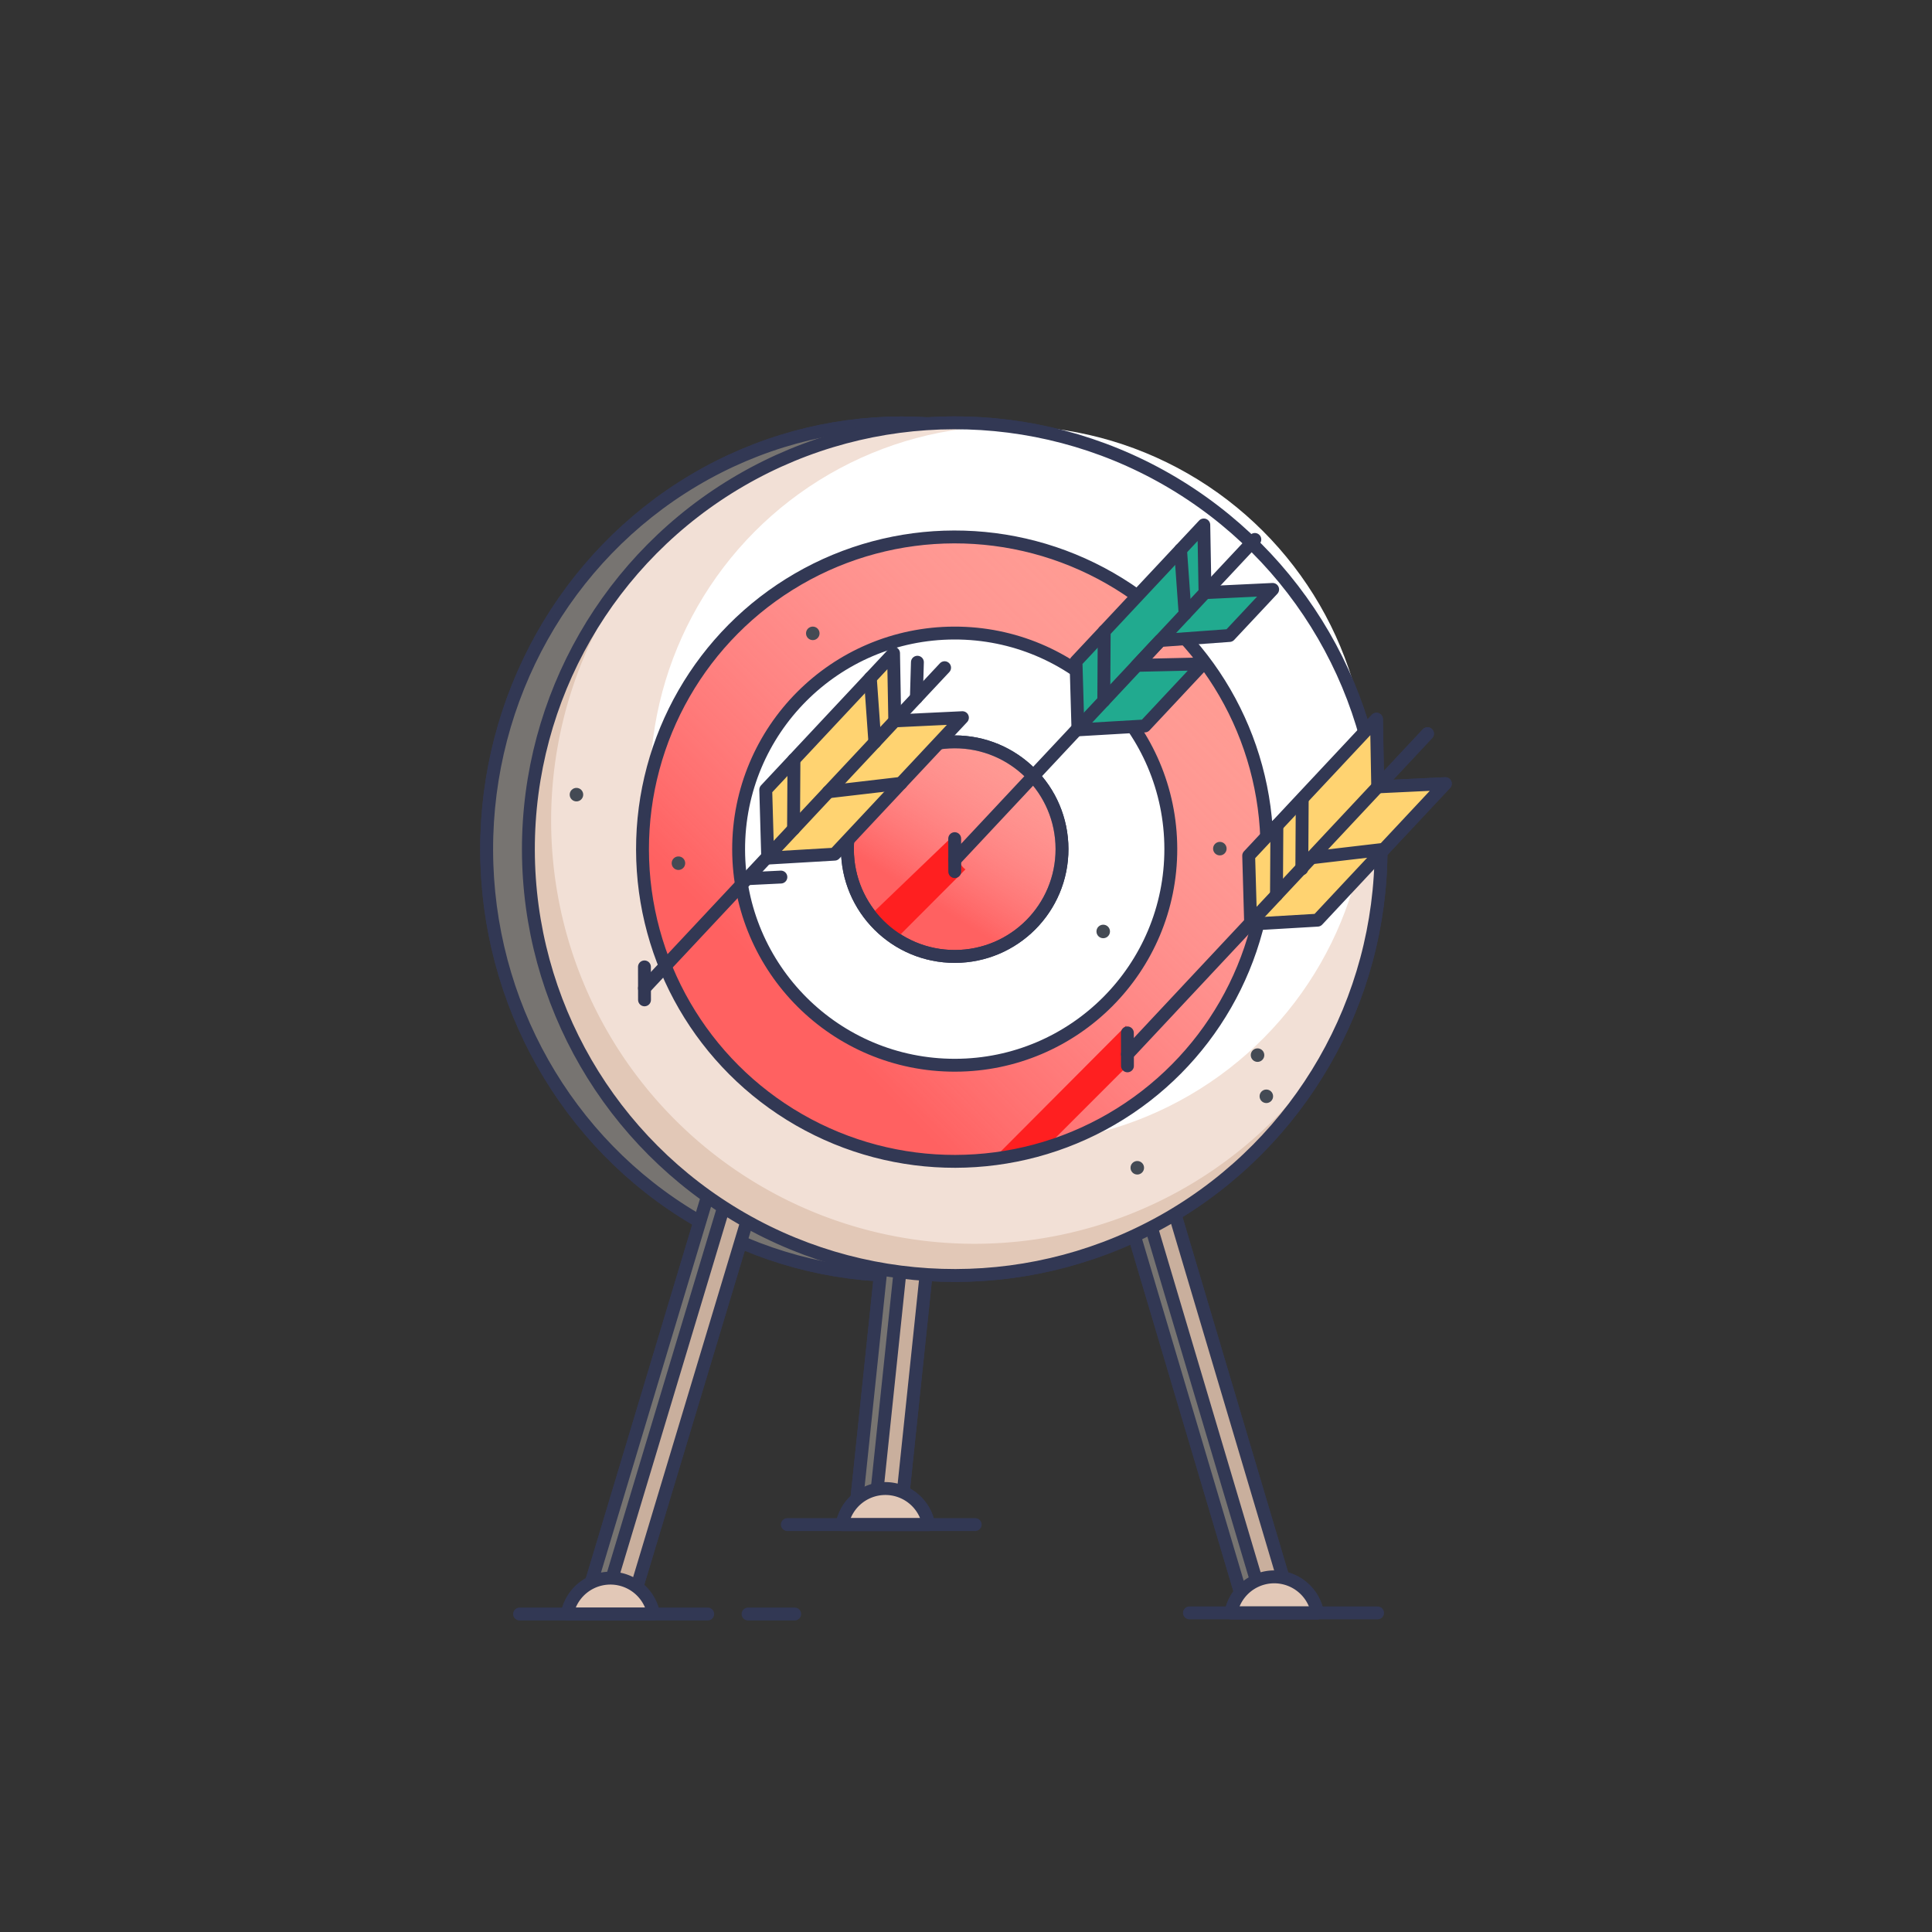 <svg xmlns="http://www.w3.org/2000/svg" xmlns:xlink="http://www.w3.org/1999/xlink" viewBox="0 0 600 600"><rect x="0" y="0" width="600" height="600" fill="#333333" stroke="none"/><defs><style>.cls-1{fill:#777471;}.cls-1,.cls-16,.cls-17,.cls-2,.cls-3,.cls-4,.cls-7,.cls-9{stroke:#323854;stroke-linecap:round;stroke-linejoin:round;stroke-width:4px;}.cls-2,.cls-5{fill:#fff;}.cls-3{fill:none;}.cls-4,.cls-6{fill:#efefef;}.cls-12,.cls-7{fill:#ff6161;}.cls-8{fill:#444a54;}.cls-9{fill:#c9af9d;}.cls-10{fill:#e2c8b7;}.cls-11{fill:#f2e0d6;}.cls-13{fill:url(#linear-gradient);}.cls-14{fill:#ff1f20;}.cls-15{fill:url(#linear-gradient-2);}.cls-16{fill:#21aa8f;}.cls-17{fill:#ffd371;}</style><linearGradient id="linear-gradient" x1="247.76" y1="311.87" x2="413.76" y2="147.87" gradientTransform="translate(0.5 -0.56) rotate(0.11)" gradientUnits="userSpaceOnUse"><stop offset="0" stop-color="#fff" stop-opacity="0"/><stop offset="1" stop-color="#ff9583"/></linearGradient><linearGradient id="linear-gradient-2" x1="286.97" y1="278.87" x2="330.97" y2="208.87" xlink:href="#linear-gradient"/></defs><title>Images</title><g id="Color_Images" data-name="Color Images"><g id="Target"><ellipse class="cls-1" cx="280.21" cy="263.75" rx="129.08" ry="132.4" transform="translate(-0.5 0.53) rotate(-0.11)"/><path class="cls-1" d="M182.68,494.61a3.69,3.69,0,0,0,2.36,4.65l.78.25a3.69,3.69,0,0,0,4.65-2.36L249.4,301.26a3.69,3.69,0,0,0-2.36-4.65l-.78-.25a3.69,3.69,0,0,0-4.65,2.36Z"/><path class="cls-2" d="M188.71,494.6a3.69,3.69,0,0,0,2.36,4.65l.78.25a3.69,3.69,0,0,0,4.65-2.36l58.94-195.89a3.69,3.69,0,0,0-2.36-4.65l-.78-.25a3.69,3.69,0,0,0-4.65,2.36Z"/><line class="cls-3" x1="232.32" y1="501.25" x2="246.8" y2="501.25"/><path class="cls-1" d="M393.67,494.21a3.69,3.69,0,0,1-2.35,4.65l-.78.26a3.69,3.69,0,0,1-4.65-2.35L327.73,301.11a3.69,3.69,0,0,1,2.35-4.65l.78-.26a3.69,3.69,0,0,1,4.65,2.35Z"/><path class="cls-2" d="M399.71,494.2a3.69,3.69,0,0,1-2.35,4.65l-.78.26a3.69,3.69,0,0,1-4.65-2.35L333.76,301.1a3.69,3.69,0,0,1,2.35-4.65l.78-.26a3.69,3.69,0,0,1,4.65,2.35Z"/><path class="cls-4" d="M409.16,500.9a13.66,13.66,0,0,0-26.87,0Z"/><path class="cls-1" d="M274,468.3a3.69,3.69,0,0,1-3.68,3.69h-.82a3.69,3.69,0,0,1-3.69-3.68l17.78-169.67a3.69,3.69,0,0,1,3.68-3.69h.82a3.69,3.69,0,0,1,3.69,3.68Z"/><path class="cls-2" d="M280,468.29a3.69,3.69,0,0,1-3.68,3.69h-.82a3.69,3.69,0,0,1-3.69-3.68L289.6,298.63a3.69,3.69,0,0,1,3.68-3.69h.82a3.69,3.69,0,0,1,3.69,3.68Z"/><path class="cls-4" d="M288.4,473.47a13.66,13.66,0,0,0-26.87,0Z"/><circle class="cls-5" cx="296.49" cy="263.72" r="132.4" transform="translate(-0.5 0.56) rotate(-0.11)"/><circle class="cls-5" cx="296.49" cy="263.72" r="132.4" transform="translate(-0.5 0.56) rotate(-0.11)"/><path class="cls-6" d="M302.83,386.27a131.44,131.44,0,0,1-105-210.81A132.41,132.41,0,1,0,414.63,323.57,131.35,131.35,0,0,1,302.83,386.27Z"/><circle class="cls-3" cx="296.49" cy="263.72" r="132.4" transform="translate(-0.5 0.56) rotate(-0.11)"/><circle class="cls-7" cx="296.49" cy="263.72" r="96.96" transform="translate(-0.5 0.56) rotate(-0.11)"/><circle class="cls-2" cx="296.49" cy="263.72" r="67.11" transform="translate(-0.5 0.56) rotate(-0.11)"/><circle class="cls-7" cx="296.49" cy="263.72" r="33.32" transform="translate(-0.5 0.56) rotate(-0.11)"/><circle class="cls-8" cx="390.53" cy="327.69" r="2.1" transform="translate(-0.62 0.74) rotate(-0.11)"/><circle class="cls-8" cx="179.01" cy="246.79" r="2.1" transform="translate(-0.46 0.34) rotate(-0.11)"/><circle class="cls-8" cx="210.68" cy="268.08" r="2.1" transform="translate(-0.5 0.4) rotate(-0.11)"/><circle class="cls-8" cx="393.26" cy="340.48" r="2.1" transform="translate(-0.64 0.74) rotate(-0.11)"/><circle class="cls-8" cx="353.18" cy="362.67" r="2.1" transform="translate(-0.68 0.67) rotate(-0.11)"/><circle class="cls-8" cx="378.83" cy="263.57" r="2.1" transform="translate(-0.5 0.71) rotate(-0.11)"/><circle class="cls-8" cx="342.6" cy="289.28" r="2.1" transform="translate(-0.54 0.65) rotate(-0.11)"/><circle class="cls-8" cx="252.41" cy="196.7" r="2.1" transform="translate(-0.37 0.48) rotate(-0.11)"/><polygon class="cls-2" points="355.54 225.45 334.77 226.66 334.16 205.43 373.85 163.03 374.23 184.05 395.23 183.05 381.83 197.36 360.31 198.92 353.1 206.63 373.58 206.18 355.54 225.45"/><line class="cls-3" x1="389.7" y1="167.53" x2="296.5" y2="267.08"/><line class="cls-3" x1="342.92" y1="196.07" x2="342.79" y2="217.64"/><line class="cls-3" x1="366.63" y1="170.74" x2="368.05" y2="190.66"/><polygon class="cls-2" points="259.19 265.27 238.42 266.49 237.81 245.26 277.5 202.86 277.88 223.88 298.89 222.88 259.19 265.27"/><line class="cls-3" x1="293.35" y1="207.36" x2="200.15" y2="306.9"/><line class="cls-3" x1="246.57" y1="235.9" x2="246.44" y2="257.47"/><line class="cls-3" x1="270.29" y1="210.57" x2="271.7" y2="230.49"/><line class="cls-3" x1="284.91" y1="205.66" x2="284.59" y2="216.72"/><line class="cls-3" x1="257.26" y1="245.9" x2="279.8" y2="243.27"/><line class="cls-3" x1="232" y1="272.89" x2="242.51" y2="272.38"/><polygon class="cls-2" points="409.17 285.77 388.4 286.99 387.79 265.75 427.48 223.35 427.86 244.37 448.86 243.37 409.17 285.77"/><line class="cls-3" x1="443.33" y1="227.85" x2="350.13" y2="327.4"/><line class="cls-3" x1="396.55" y1="256.39" x2="396.42" y2="277.96"/><line class="cls-3" x1="404.42" y1="248.24" x2="404.29" y2="269.82"/><line class="cls-3" x1="407.24" y1="266.4" x2="429.77" y2="263.76"/><line class="cls-3" x1="200.14" y1="300.28" x2="200.16" y2="310.51"/><line class="cls-3" x1="350.12" y1="320.77" x2="350.14" y2="331.01"/><line class="cls-3" x1="296.49" y1="260.45" x2="296.51" y2="270.69"/><ellipse class="cls-1" cx="280.21" cy="263.75" rx="129.08" ry="132.4" transform="translate(-0.5 0.53) rotate(-0.11)"/><path class="cls-1" d="M182.68,494.61a3.69,3.69,0,0,0,2.36,4.65l.78.25a3.69,3.69,0,0,0,4.65-2.36L249.4,301.26a3.69,3.69,0,0,0-2.36-4.65l-.78-.25a3.69,3.69,0,0,0-4.65,2.36Z"/><path class="cls-9" d="M188.71,494.6a3.69,3.69,0,0,0,2.36,4.65l.78.25a3.69,3.69,0,0,0,4.65-2.36l58.94-195.89a3.69,3.69,0,0,0-2.36-4.65l-.78-.25a3.69,3.69,0,0,0-4.65,2.36Z"/><path class="cls-1" d="M393.67,494.21a3.69,3.69,0,0,1-2.35,4.65l-.78.26a3.69,3.69,0,0,1-4.65-2.35L327.73,301.11a3.69,3.69,0,0,1,2.35-4.65l.78-.26a3.69,3.69,0,0,1,4.65,2.35Z"/><path class="cls-9" d="M399.71,494.2a3.69,3.69,0,0,1-2.35,4.65l-.78.26a3.69,3.69,0,0,1-4.65-2.35L333.76,301.1a3.69,3.69,0,0,1,2.35-4.65l.78-.26a3.69,3.69,0,0,1,4.65,2.35Z"/><path class="cls-10" d="M409.16,500.9a13.66,13.66,0,0,0-26.87,0Z"/><line class="cls-3" x1="369.39" y1="500.9" x2="427.82" y2="500.9"/><path class="cls-1" d="M274,468.3a3.69,3.69,0,0,1-3.68,3.69h-.82a3.69,3.69,0,0,1-3.69-3.68l17.78-169.67a3.69,3.69,0,0,1,3.68-3.69h.82a3.69,3.69,0,0,1,3.69,3.68Z"/><path class="cls-9" d="M280,468.29a3.69,3.69,0,0,1-3.68,3.69h-.82a3.69,3.69,0,0,1-3.69-3.68L289.6,298.63a3.69,3.69,0,0,1,3.68-3.69h.82a3.69,3.69,0,0,1,3.69,3.68Z"/><path class="cls-10" d="M288.4,473.47a13.66,13.66,0,0,0-26.87,0Z"/><line class="cls-3" x1="244.52" y1="473.47" x2="302.86" y2="473.47"/><circle class="cls-11" cx="296.49" cy="263.72" r="132.4" transform="translate(-0.5 0.56) rotate(-0.11)"/><circle class="cls-5" cx="313.37" cy="243.77" r="111.49" transform="translate(-0.46 0.59) rotate(-0.11)"/><path class="cls-10" d="M302.83,386.27a131.44,131.44,0,0,1-105-210.81A132.41,132.41,0,1,0,414.63,323.57,131.35,131.35,0,0,1,302.83,386.27Z"/><circle class="cls-3" cx="296.49" cy="263.72" r="132.4" transform="translate(-0.5 0.56) rotate(-0.11)"/><circle class="cls-12" cx="296.49" cy="263.72" r="96.96" transform="translate(-0.5 0.56) rotate(-0.11)"/><circle class="cls-13" cx="296.49" cy="263.72" r="96.96" transform="translate(-0.5 0.56) rotate(-0.11)"/><path class="cls-14" d="M349.74,318.5l-39.9,40.05-1.22,1.36a96.44,96.44,0,0,0,16.06-3.43l24.94-24.94C349.94,327.21,349.84,322.85,349.74,318.5Z"/><circle class="cls-3" cx="296.49" cy="263.72" r="96.96" transform="translate(-0.5 0.56) rotate(-0.11)"/><circle class="cls-2" cx="296.49" cy="263.72" r="67.11" transform="translate(-0.5 0.56) rotate(-0.11)"/><circle class="cls-7" cx="296.49" cy="263.72" r="33.32" transform="translate(-0.5 0.56) rotate(-0.11)"/><circle class="cls-15" cx="296.49" cy="263.72" r="33.32" transform="translate(-0.5 0.56) rotate(-0.11)"/><path class="cls-14" d="M294.85,260.66l-24.59,23.59a33.55,33.55,0,0,0,8,7.35L299.82,270C296.91,267.85,297.16,263.46,294.85,260.66Z"/><circle class="cls-3" cx="296.49" cy="263.72" r="33.32" transform="translate(-0.5 0.56) rotate(-0.11)"/><circle class="cls-8" cx="390.53" cy="327.69" r="2.1" transform="translate(-0.62 0.74) rotate(-0.11)"/><circle class="cls-8" cx="179.01" cy="246.79" r="2.1" transform="translate(-0.46 0.34) rotate(-0.11)"/><circle class="cls-8" cx="210.68" cy="268.08" r="2.1" transform="translate(-0.5 0.4) rotate(-0.11)"/><circle class="cls-8" cx="393.26" cy="340.48" r="2.1" transform="translate(-0.64 0.74) rotate(-0.11)"/><circle class="cls-8" cx="353.18" cy="362.67" r="2.1" transform="translate(-0.68 0.67) rotate(-0.11)"/><circle class="cls-8" cx="378.83" cy="263.57" r="2.1" transform="translate(-0.5 0.71) rotate(-0.11)"/><circle class="cls-8" cx="342.6" cy="289.28" r="2.1" transform="translate(-0.54 0.65) rotate(-0.11)"/><circle class="cls-8" cx="252.41" cy="196.7" r="2.1" transform="translate(-0.37 0.48) rotate(-0.11)"/><polygon class="cls-16" points="355.54 225.45 334.77 226.66 334.16 205.43 373.85 163.03 374.23 184.05 395.23 183.05 381.83 197.36 360.31 198.92 353.1 206.63 373.58 206.18 355.54 225.45"/><line class="cls-3" x1="389.7" y1="167.53" x2="296.5" y2="267.08"/><line class="cls-3" x1="342.92" y1="196.07" x2="342.79" y2="217.64"/><line class="cls-3" x1="366.63" y1="170.74" x2="368.05" y2="190.66"/><polygon class="cls-17" points="259.19 265.27 238.42 266.49 237.81 245.26 277.5 202.86 277.88 223.88 298.89 222.88 259.19 265.27"/><line class="cls-3" x1="293.35" y1="207.36" x2="200.15" y2="306.9"/><line class="cls-3" x1="246.57" y1="235.9" x2="246.44" y2="257.47"/><line class="cls-3" x1="270.29" y1="210.57" x2="271.7" y2="230.49"/><line class="cls-3" x1="284.91" y1="205.66" x2="284.59" y2="216.72"/><line class="cls-3" x1="257.26" y1="245.9" x2="279.8" y2="243.27"/><line class="cls-3" x1="232" y1="272.89" x2="242.51" y2="272.38"/><polygon class="cls-17" points="409.17 285.77 388.4 286.99 387.79 265.75 427.48 223.35 427.86 244.37 448.86 243.37 409.17 285.77"/><line class="cls-3" x1="443.33" y1="227.85" x2="350.13" y2="327.4"/><line class="cls-3" x1="396.55" y1="256.39" x2="396.42" y2="277.96"/><line class="cls-3" x1="404.42" y1="248.24" x2="404.29" y2="269.82"/><line class="cls-3" x1="407.24" y1="266.4" x2="429.77" y2="263.76"/><line class="cls-3" x1="200.14" y1="300.28" x2="200.16" y2="310.51"/><line class="cls-3" x1="350.12" y1="320.77" x2="350.14" y2="331.01"/><line class="cls-3" x1="296.49" y1="260.45" x2="296.51" y2="270.69"/><path class="cls-10" d="M203,501.25a13.67,13.67,0,0,0-26.87,0Z"/><path class="cls-3" d="M409.16,500.9a13.66,13.66,0,0,0-26.87,0Z"/><path class="cls-3" d="M288.4,473.47a13.66,13.66,0,0,0-26.87,0Z"/><path class="cls-3" d="M203,501.25a13.67,13.67,0,0,0-26.87,0Z"/><line class="cls-3" x1="161.36" y1="501.25" x2="219.79" y2="501.25"/></g></g></svg>